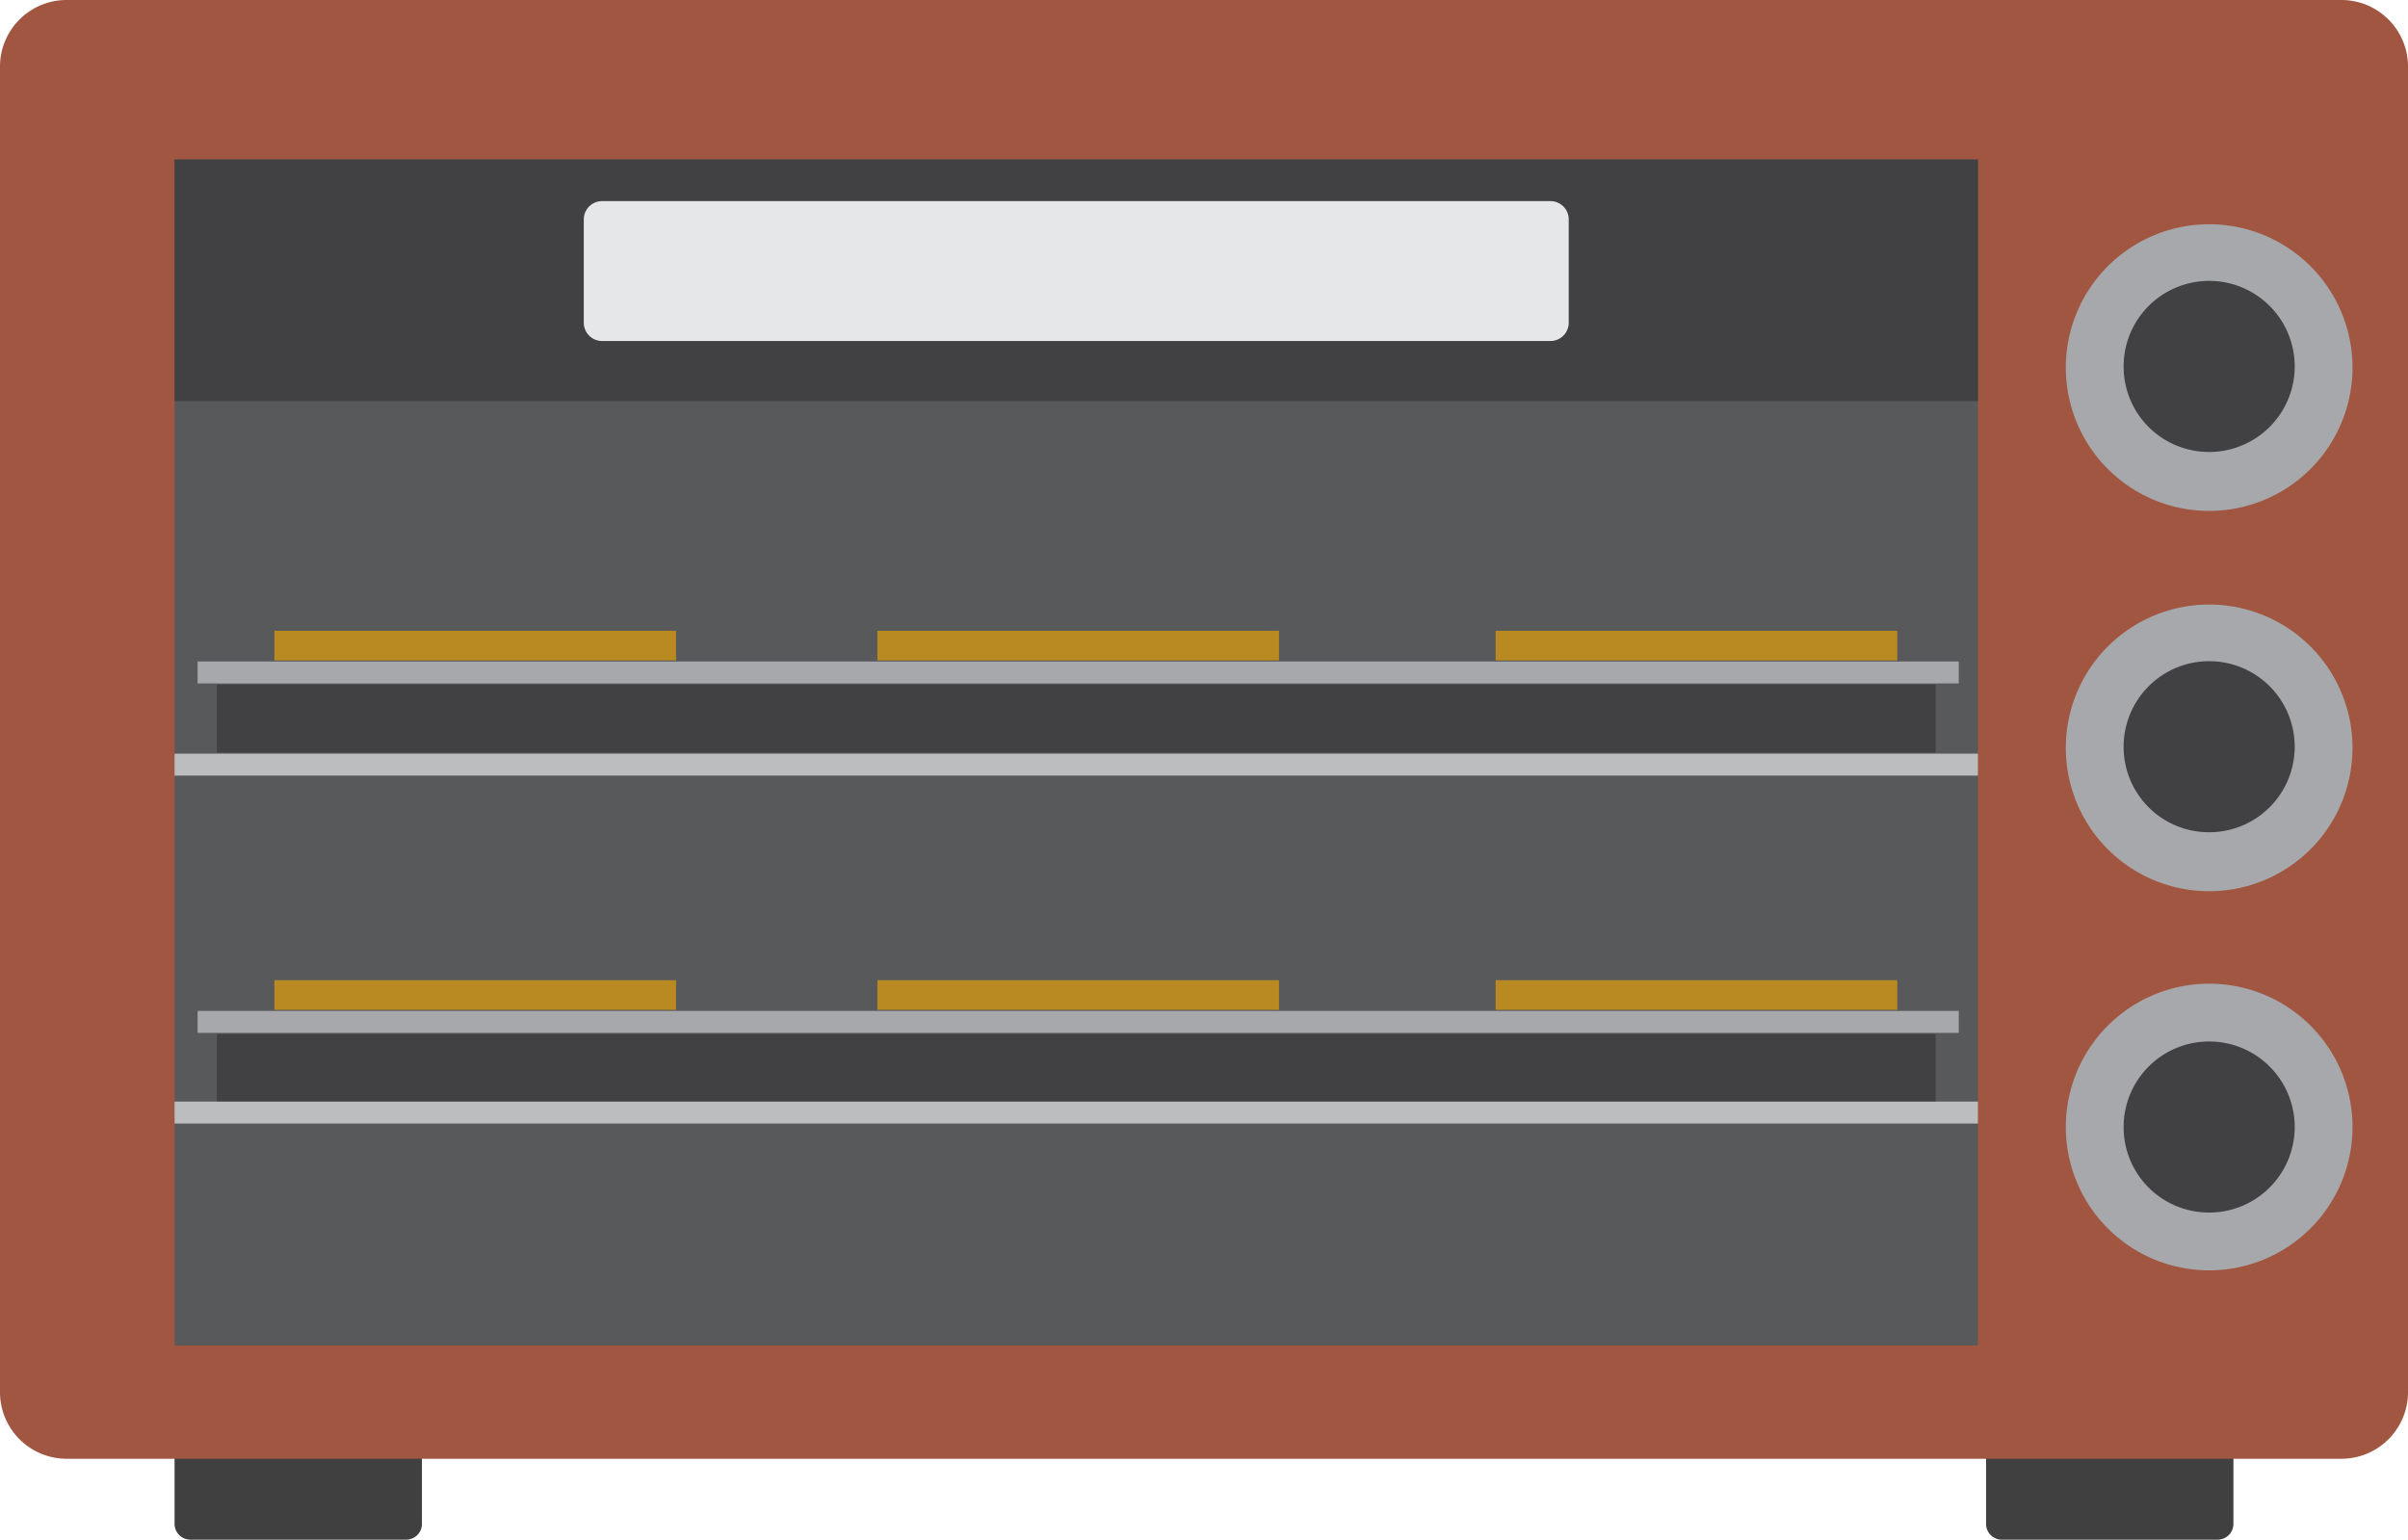 <svg xmlns="http://www.w3.org/2000/svg" viewBox="1081.639 7006.122 627.022 400.957">
  <defs>
    <style>
      .cls-1 {
        fill: #404041;
      }

      .cls-1, .cls-10, .cls-2, .cls-5, .cls-9 {
        fill-rule: evenodd;
      }

      .cls-2 {
        fill: #a15641;
      }

      .cls-3 {
        fill: #58595b;
      }

      .cls-10, .cls-4 {
        fill: #414042;
      }

      .cls-5 {
        fill: #e6e7e8;
      }

      .cls-6 {
        fill: #bbbdbf;
      }

      .cls-7 {
        fill: #b98a22;
      }

      .cls-8, .cls-9 {
        fill: #a6a8ab;
      }
    </style>
  </defs>
  <g id="Group_2437" data-name="Group 2437" transform="translate(1081.639 7006.122)">
    <g id="Group_2436" data-name="Group 2436" transform="translate(45.454 366.039)">
      <path id="Path_517" data-name="Path 517" class="cls-1" d="M19.314,121.6H75.3a4.115,4.115,0,0,1,4.214,4.214V152.3a4.115,4.115,0,0,1-4.214,4.214H19.314A4.115,4.115,0,0,1,15.1,152.3v-26.49A4.532,4.532,0,0,1,19.314,121.6Z" transform="translate(-15.1 -121.6)"/>
      <path id="Path_518" data-name="Path 518" class="cls-1" d="M176.014,121.6H232a4.115,4.115,0,0,1,4.214,4.214V152.3A4.115,4.115,0,0,1,232,156.518h-55.99A4.115,4.115,0,0,1,171.8,152.3v-26.49A4.305,4.305,0,0,1,176.014,121.6Z" transform="translate(299.896 -121.6)"/>
    </g>
    <path id="Path_519" data-name="Path 519" class="cls-2" d="M17.158,0H609.864a17.347,17.347,0,0,1,17.158,17.158V362.727a17.347,17.347,0,0,1-17.158,17.158H17.158A17.347,17.347,0,0,1,0,362.727V17.158A17.347,17.347,0,0,1,17.158,0Z"/>
    <rect id="Rectangle_57" data-name="Rectangle 57" class="cls-3" width="469.589" height="308.845" transform="translate(45.454 41.541)"/>
    <rect id="Rectangle_58" data-name="Rectangle 58" class="cls-4" width="469.589" height="62.913" transform="translate(45.454 41.541)"/>
    <path id="Path_520" data-name="Path 520" class="cls-5" d="M55.316,17.4H302.152a4.755,4.755,0,0,1,4.816,4.816V49.007a4.755,4.755,0,0,1-4.816,4.816H55.316A4.755,4.755,0,0,1,50.5,49.007V22.216A4.755,4.755,0,0,1,55.316,17.4Z" transform="translate(101.514 34.977)"/>
    <rect id="Rectangle_59" data-name="Rectangle 59" class="cls-6" width="469.589" height="5.719" transform="translate(45.454 196.264)"/>
    <g id="Group_2438" data-name="Group 2438">
      <rect id="Rectangle_61" data-name="Rectangle 61" class="cls-4" width="447.589" height="17.719" transform="translate(56.454 178.264)"/>
      <path id="Path_527" data-name="Path 527" class="cls-7" d="M0,0H104.589V7.719H0Z" transform="translate(71.454 164.264)"/>
      <path id="Path_528" data-name="Path 528" class="cls-7" d="M0,0H104.589V7.719H0Z" transform="translate(228.454 164.264)"/>
      <path id="Path_529" data-name="Path 529" class="cls-7" d="M0,0H104.589V7.719H0Z" transform="translate(389.454 164.264)"/>
      <rect id="Rectangle_62" data-name="Rectangle 62" class="cls-8" width="458.589" height="5.719" transform="translate(51.454 172.264)"/>
    </g>
    <g id="Group_2439" data-name="Group 2439" transform="translate(0 91)">
      <rect id="Rectangle_63" data-name="Rectangle 63" class="cls-4" width="447.589" height="17.719" transform="translate(56.454 178.264)"/>
      <path id="Path_530" data-name="Path 530" class="cls-7" d="M0,0H104.589V7.719H0Z" transform="translate(71.454 164.264)"/>
      <path id="Path_531" data-name="Path 531" class="cls-7" d="M0,0H104.589V7.719H0Z" transform="translate(228.454 164.264)"/>
      <path id="Path_532" data-name="Path 532" class="cls-7" d="M0,0H104.589V7.719H0Z" transform="translate(389.454 164.264)"/>
      <rect id="Rectangle_64" data-name="Rectangle 64" class="cls-8" width="458.589" height="5.719" transform="translate(51.454 172.264)"/>
    </g>
    <rect id="Rectangle_60" data-name="Rectangle 60" class="cls-6" width="469.589" height="5.719" transform="translate(45.454 286.871)"/>
    <path id="Path_521" data-name="Path 521" class="cls-9" d="M216.026,94.053A37.326,37.326,0,1,0,178.7,56.726,37.32,37.32,0,0,0,216.026,94.053Z" transform="translate(359.22 38.998)"/>
    <path id="Path_522" data-name="Path 522" class="cls-10" d="M205.975,68.851A22.275,22.275,0,1,0,183.7,46.575,22.225,22.225,0,0,0,205.975,68.851Z" transform="translate(369.271 48.848)"/>
    <path id="Path_523" data-name="Path 523" class="cls-9" d="M216.026,126.953A37.326,37.326,0,1,0,178.7,89.626,37.32,37.32,0,0,0,216.026,126.953Z" transform="translate(359.22 105.133)"/>
    <path id="Path_524" data-name="Path 524" class="cls-10" d="M205.975,101.751A22.275,22.275,0,1,0,183.7,79.475,22.225,22.225,0,0,0,205.975,101.751Z" transform="translate(369.271 114.983)"/>
    <path id="Path_525" data-name="Path 525" class="cls-9" d="M216.026,159.753A37.326,37.326,0,1,0,178.7,122.426,37.32,37.32,0,0,0,216.026,159.753Z" transform="translate(359.22 171.067)"/>
    <path id="Path_526" data-name="Path 526" class="cls-10" d="M205.975,134.651A22.275,22.275,0,1,0,183.7,112.375,22.225,22.225,0,0,0,205.975,134.651Z" transform="translate(369.271 181.118)"/>
  </g>
</svg>
